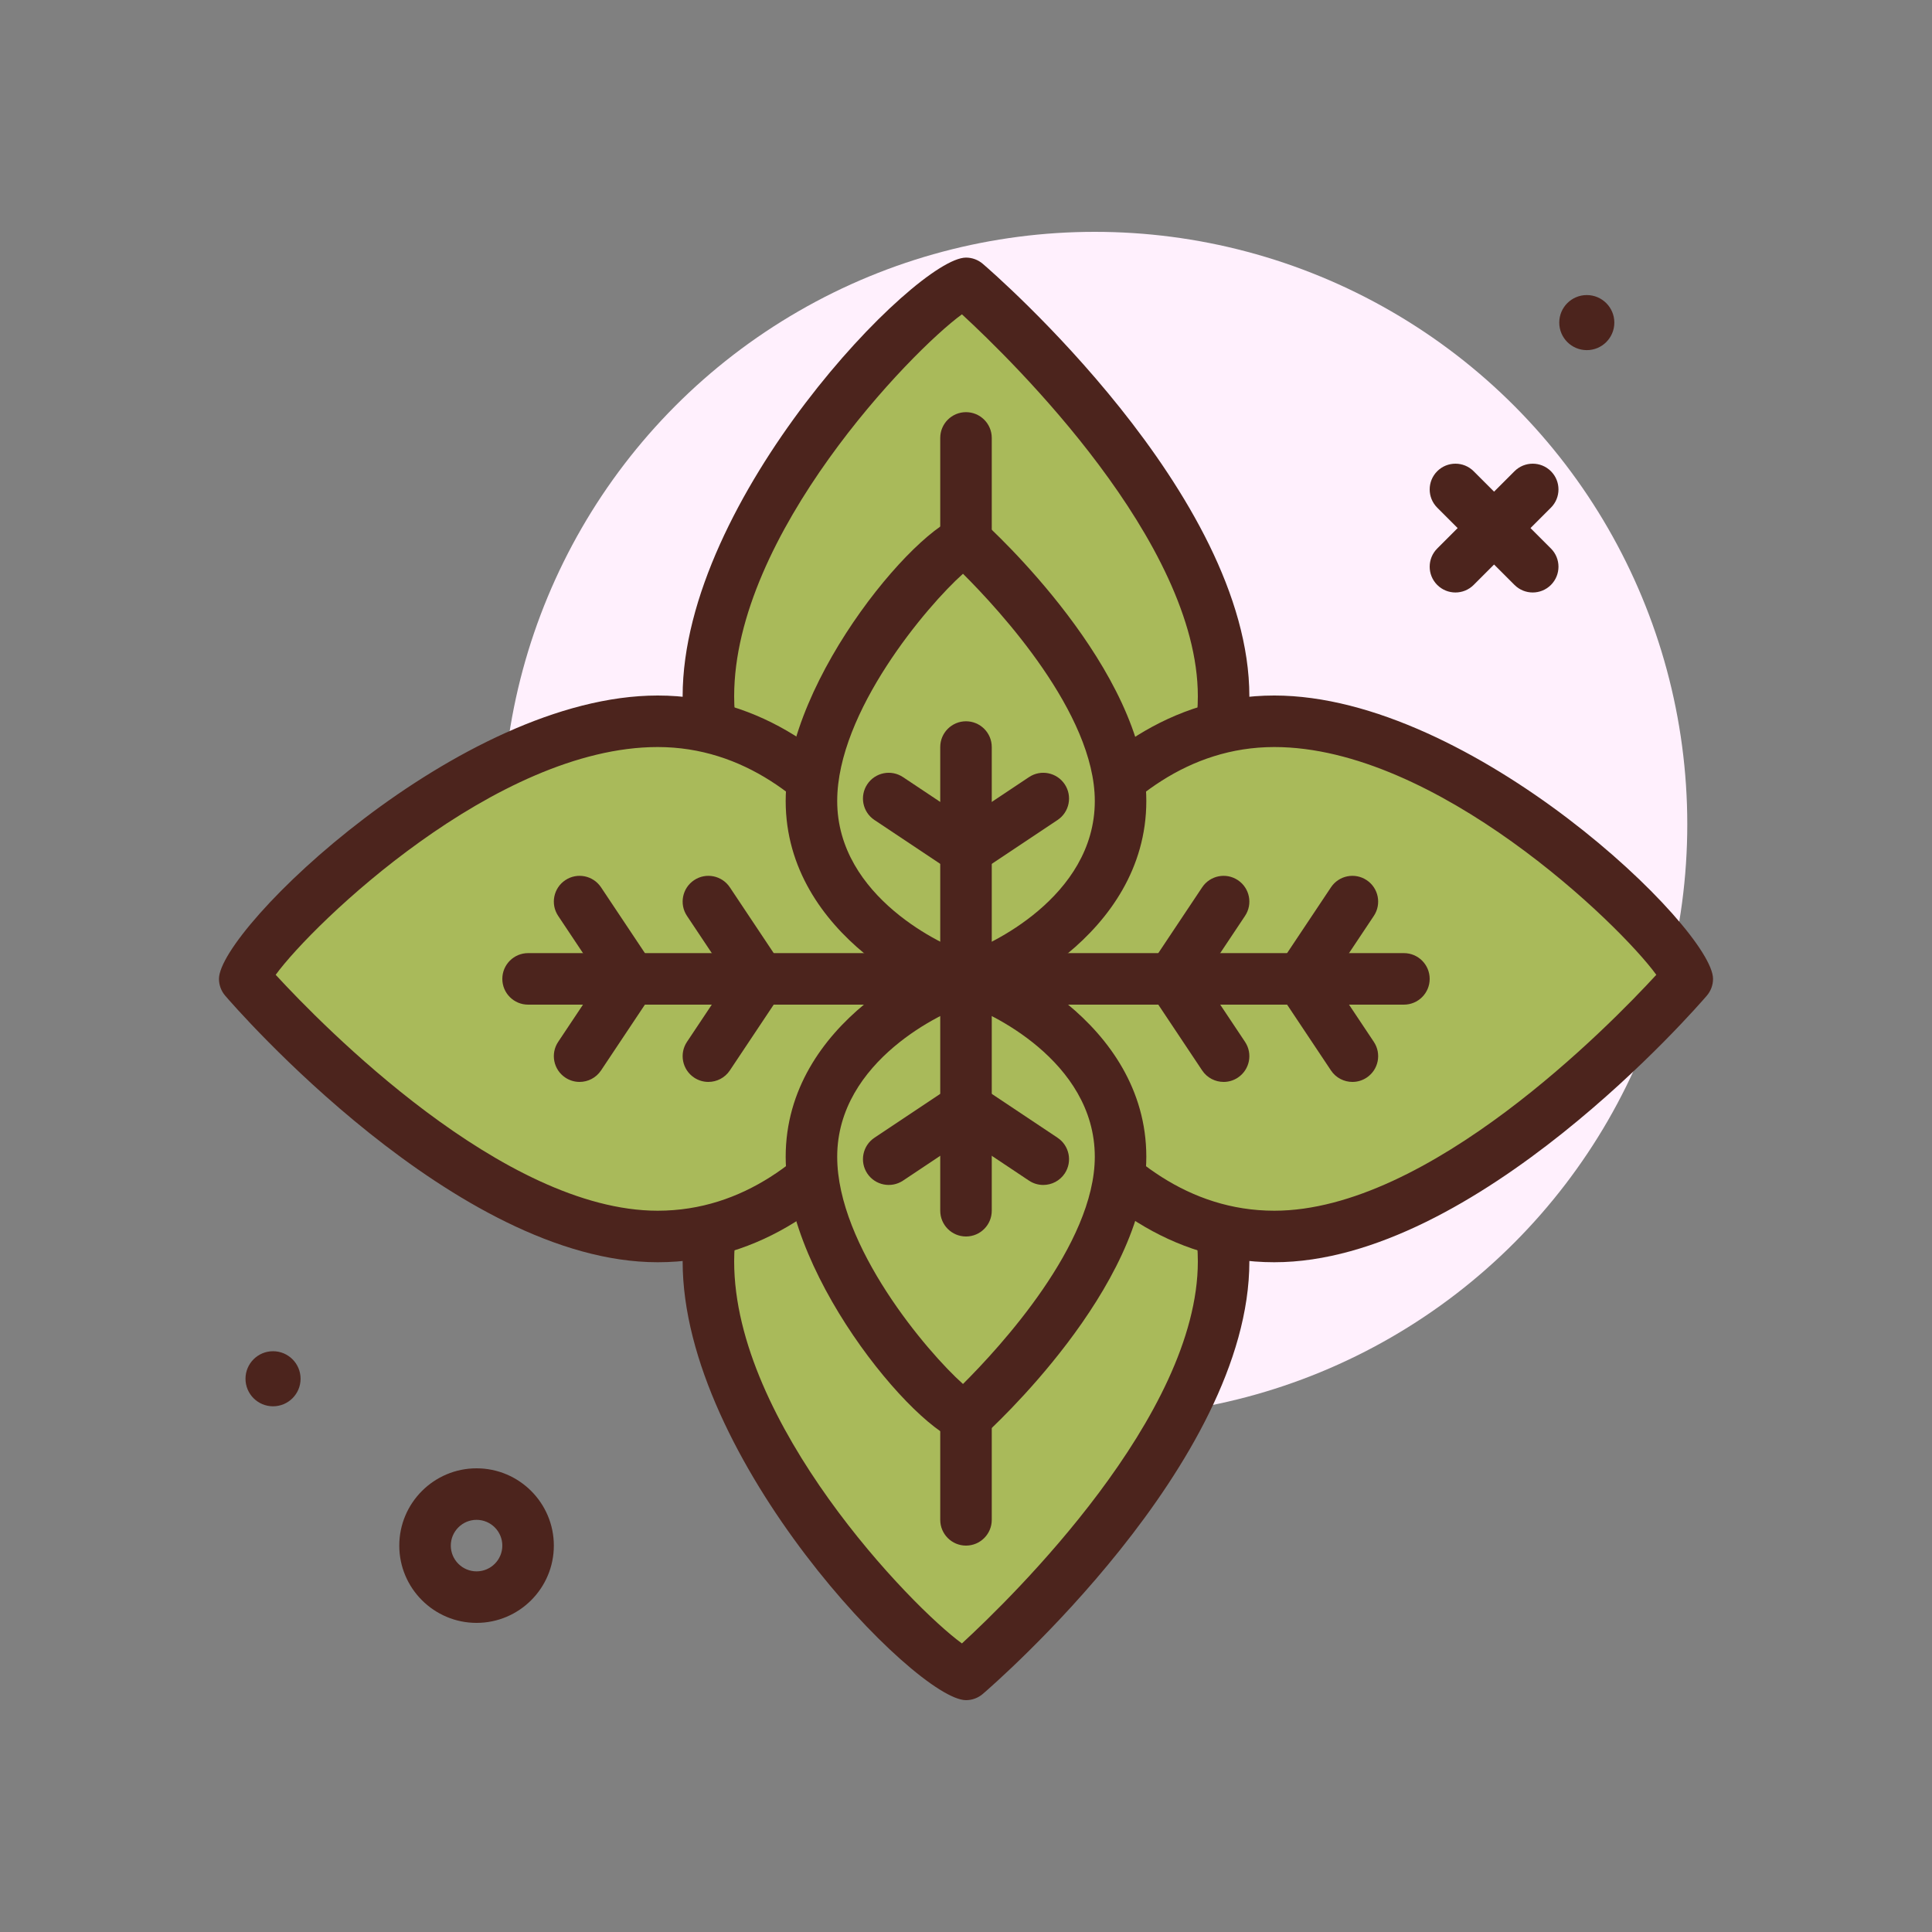 <svg id="basil" enable-background="new 0 0 300 300" height="512" viewBox="0 0 300 300" width="512" xmlns="http://www.w3.org/2000/svg"><rect x="0" y="0" width="300" height="300" fill="#808080" stroke="none"/><g><circle cx="170" cy="128" fill="#fff0fd" r="92"/><path d="m74 252c-6.617 0-12-5.383-12-12s5.383-12 12-12 12 5.383 12 12-5.383 12-12 12zm0-16c-2.205 0-4 1.795-4 4s1.795 4 4 4 4-1.795 4-4-1.795-4-4-4z" fill="#4c241d"/><circle cx="42.397" cy="214.093" fill="#4c241d" r="4.276"/><path d="m238 92c-1.023 0-2.047-.391-2.828-1.172l-12-12c-1.562-1.562-1.562-4.094 0-5.656s4.094-1.562 5.656 0l12 12c1.562 1.562 1.562 4.094 0 5.656-.781.781-1.805 1.172-2.828 1.172z" fill="#4c241d"/><path d="m226 92c-1.023 0-2.047-.391-2.828-1.172-1.562-1.562-1.562-4.094 0-5.656l12-12c1.562-1.562 4.094-1.562 5.656 0s1.562 4.094 0 5.656l-12 12c-.781.781-1.805 1.172-2.828 1.172z" fill="#4c241d"/><circle cx="246.397" cy="50.093" fill="#4c241d" r="4.276"/><g><path d="m190 108.125c0-29.823-40-64.125-40-64.125-4 0-40 34.302-40 64.125s36 43.875 40 43.875 40-14.052 40-43.875z" fill="#a9ba5a"/><path d="m150 156c-5.1 0-44-15.344-44-47.875 0-30.684 36.244-68.125 44-68.125.955 0 1.879.342 2.604.963 1.691 1.449 41.396 35.859 41.396 67.162 0 32.531-38.9 47.875-44 47.875zm-.633-107.191c-7.939 5.775-35.367 34.212-35.367 59.316 0 26.795 33.221 39.559 36.148 39.881 2.631-.322 35.852-13.086 35.852-39.881 0-23.963-28.758-52.07-36.633-59.316z" fill="#4c241d"/></g><g><path d="m190 195.875c0 29.823-40 64.125-40 64.125-4 0-40-34.302-40-64.125s36-43.875 40-43.875 40 14.052 40 43.875z" fill="#a9ba5a"/><path d="m150 264c-7.756 0-44-37.441-44-68.125 0-32.531 38.9-47.875 44-47.875s44 15.344 44 47.875c0 31.303-39.705 65.713-41.396 67.162-.725.621-1.649.963-2.604.963zm0-4h.041zm-.148-104.006c-2.631.322-35.852 13.086-35.852 39.881 0 25.104 27.428 53.541 35.367 59.316 7.875-7.246 36.633-35.354 36.633-59.316 0-26.795-33.221-39.559-36.148-39.881z" fill="#4c241d"/></g><g><path d="m197.875 192c29.823 0 64.125-40 64.125-40 0-4-34.302-40-64.125-40s-43.875 36-43.875 40 14.051 40 43.875 40z" fill="#a9ba5a"/><path d="m197.875 196c-32.531 0-47.875-38.9-47.875-44s15.344-44 47.875-44c30.684 0 68.125 36.244 68.125 44 0 .955-.342 1.879-.963 2.604-1.451 1.691-35.861 41.396-67.162 41.396zm0-80c-26.795 0-39.559 33.221-39.881 36.148.322 2.631 13.086 35.852 39.881 35.852 23.963 0 52.07-28.758 59.316-36.633-5.775-7.939-34.212-35.367-59.316-35.367z" fill="#4c241d"/></g><g><path d="m102.125 192c-29.823 0-64.125-40-64.125-40 0-4 34.302-40 64.125-40s43.875 36 43.875 40-14.052 40-43.875 40z" fill="#a9ba5a"/><path d="m102.125 196c-31.303 0-65.713-39.705-67.162-41.396-.621-.725-.963-1.649-.963-2.604 0-7.756 37.441-44 68.125-44 32.531 0 47.875 38.9 47.875 44s-15.344 44-47.875 44zm-59.316-44.633c7.246 7.875 35.353 36.633 59.316 36.633 26.795 0 39.559-33.221 39.881-36.148-.322-2.631-13.086-35.852-39.881-35.852-25.104 0-53.541 27.428-59.316 35.367z" fill="#4c241d"/></g><g><path d="m174 124.375c0-18.778-24-40.375-24-40.375-2.4 0-24 21.597-24 40.375s21.6 27.625 24 27.625 24-8.847 24-27.625z" fill="#a9ba5a"/><path d="m150 156c-4.729 0-28-10.617-28-31.625 0-19.187 21.701-44.375 28-44.375.988 0 1.941.365 2.676 1.027 1.033.93 25.324 23.021 25.324 43.348 0 21.008-23.271 31.625-28 31.625zm.344-7.977h.041zm-.813-58.929c-5.568 4.965-19.531 21.422-19.531 35.281 0 14.998 16.77 22.623 20 23.562 3.23-.939 20-8.564 20-23.562 0-13.594-14.768-29.605-20.469-35.281z" fill="#4c241d"/></g><g><path d="m174 179.625c0 18.778-24 40.375-24 40.375-2.4 0-24-21.597-24-40.375s21.6-27.625 24-27.625 24 8.847 24 27.625z" fill="#a9ba5a"/><path d="m150 224c-6.299 0-28-25.188-28-44.375 0-21.008 23.271-31.625 28-31.625s28 10.617 28 31.625c0 20.326-24.291 42.418-25.324 43.348-.735.662-1.688 1.027-2.676 1.027zm.002-4.002h.039zm-.002-63.936c-3.23.939-20 8.564-20 23.562 0 13.859 13.963 30.316 19.531 35.281 5.701-5.675 20.469-21.686 20.469-35.28 0-14.998-16.77-22.623-20-23.563z" fill="#4c241d"/></g><g fill="#4c241d"><path d="m218 156h-136c-2.209 0-4-1.791-4-4s1.791-4 4-4h136c2.209 0 4 1.791 4 4s-1.791 4-4 4z"/><path d="m150 88c-2.209 0-4-1.791-4-4v-16c0-2.209 1.791-4 4-4s4 1.791 4 4v16c0 2.209-1.791 4-4 4z"/><path d="m150 240c-2.209 0-4-1.791-4-4v-16c0-2.209 1.791-4 4-4s4 1.791 4 4v16c0 2.209-1.791 4-4 4z"/><path d="m150 192c-2.209 0-4-1.791-4-4v-72c0-2.209 1.791-4 4-4s4 1.791 4 4v72c0 2.209-1.791 4-4 4z"/><path d="m190.004 168c-1.293 0-2.561-.625-3.332-1.781l-8-12c-.896-1.344-.896-3.094 0-4.438l8-12c1.227-1.836 3.705-2.338 5.547-1.109 1.838 1.225 2.334 3.709 1.109 5.547l-6.521 9.781 6.521 9.781c1.225 1.838.729 4.322-1.109 5.547-.682.455-1.453.672-2.215.672z"/><path d="m150 136c-.773 0-1.547-.225-2.219-.672l-12-8c-1.838-1.225-2.334-3.709-1.109-5.547 1.227-1.84 3.707-2.338 5.547-1.109l9.781 6.521 9.781-6.521c1.836-1.229 4.316-.73 5.547 1.109 1.225 1.838.729 4.322-1.109 5.547l-12 8c-.672.447-1.446.672-2.219.672z"/><path d="m161.996 184c-.762 0-1.533-.217-2.215-.672l-9.781-6.521-9.781 6.521c-1.84 1.223-4.32.725-5.547-1.109-1.225-1.838-.729-4.322 1.109-5.547l12-8c1.344-.895 3.094-.895 4.438 0l12 8c1.838 1.225 2.334 3.709 1.109 5.547-.771 1.156-2.039 1.781-3.332 1.781z"/><path d="m210.004 168c-1.293 0-2.561-.625-3.332-1.781l-8-12c-.896-1.344-.896-3.094 0-4.438l8-12c1.225-1.836 3.705-2.338 5.547-1.109 1.838 1.225 2.334 3.709 1.109 5.547l-6.521 9.781 6.521 9.781c1.225 1.838.729 4.322-1.109 5.547-.682.455-1.453.672-2.215.672z"/><path d="m109.996 168c-.762 0-1.533-.217-2.215-.672-1.838-1.225-2.334-3.709-1.109-5.547l6.521-9.781-6.521-9.781c-1.225-1.838-.729-4.322 1.109-5.547 1.836-1.229 4.32-.727 5.547 1.109l8 12c.896 1.344.896 3.094 0 4.438l-8 12c-.771 1.156-2.039 1.781-3.332 1.781z"/><path d="m89.996 168c-.762 0-1.533-.217-2.215-.672-1.838-1.225-2.334-3.709-1.109-5.547l6.521-9.781-6.521-9.781c-1.225-1.838-.729-4.322 1.109-5.547 1.838-1.229 4.32-.727 5.547 1.109l8 12c.896 1.344.896 3.094 0 4.438l-8 12c-.771 1.156-2.039 1.781-3.332 1.781z"/></g></g></svg>